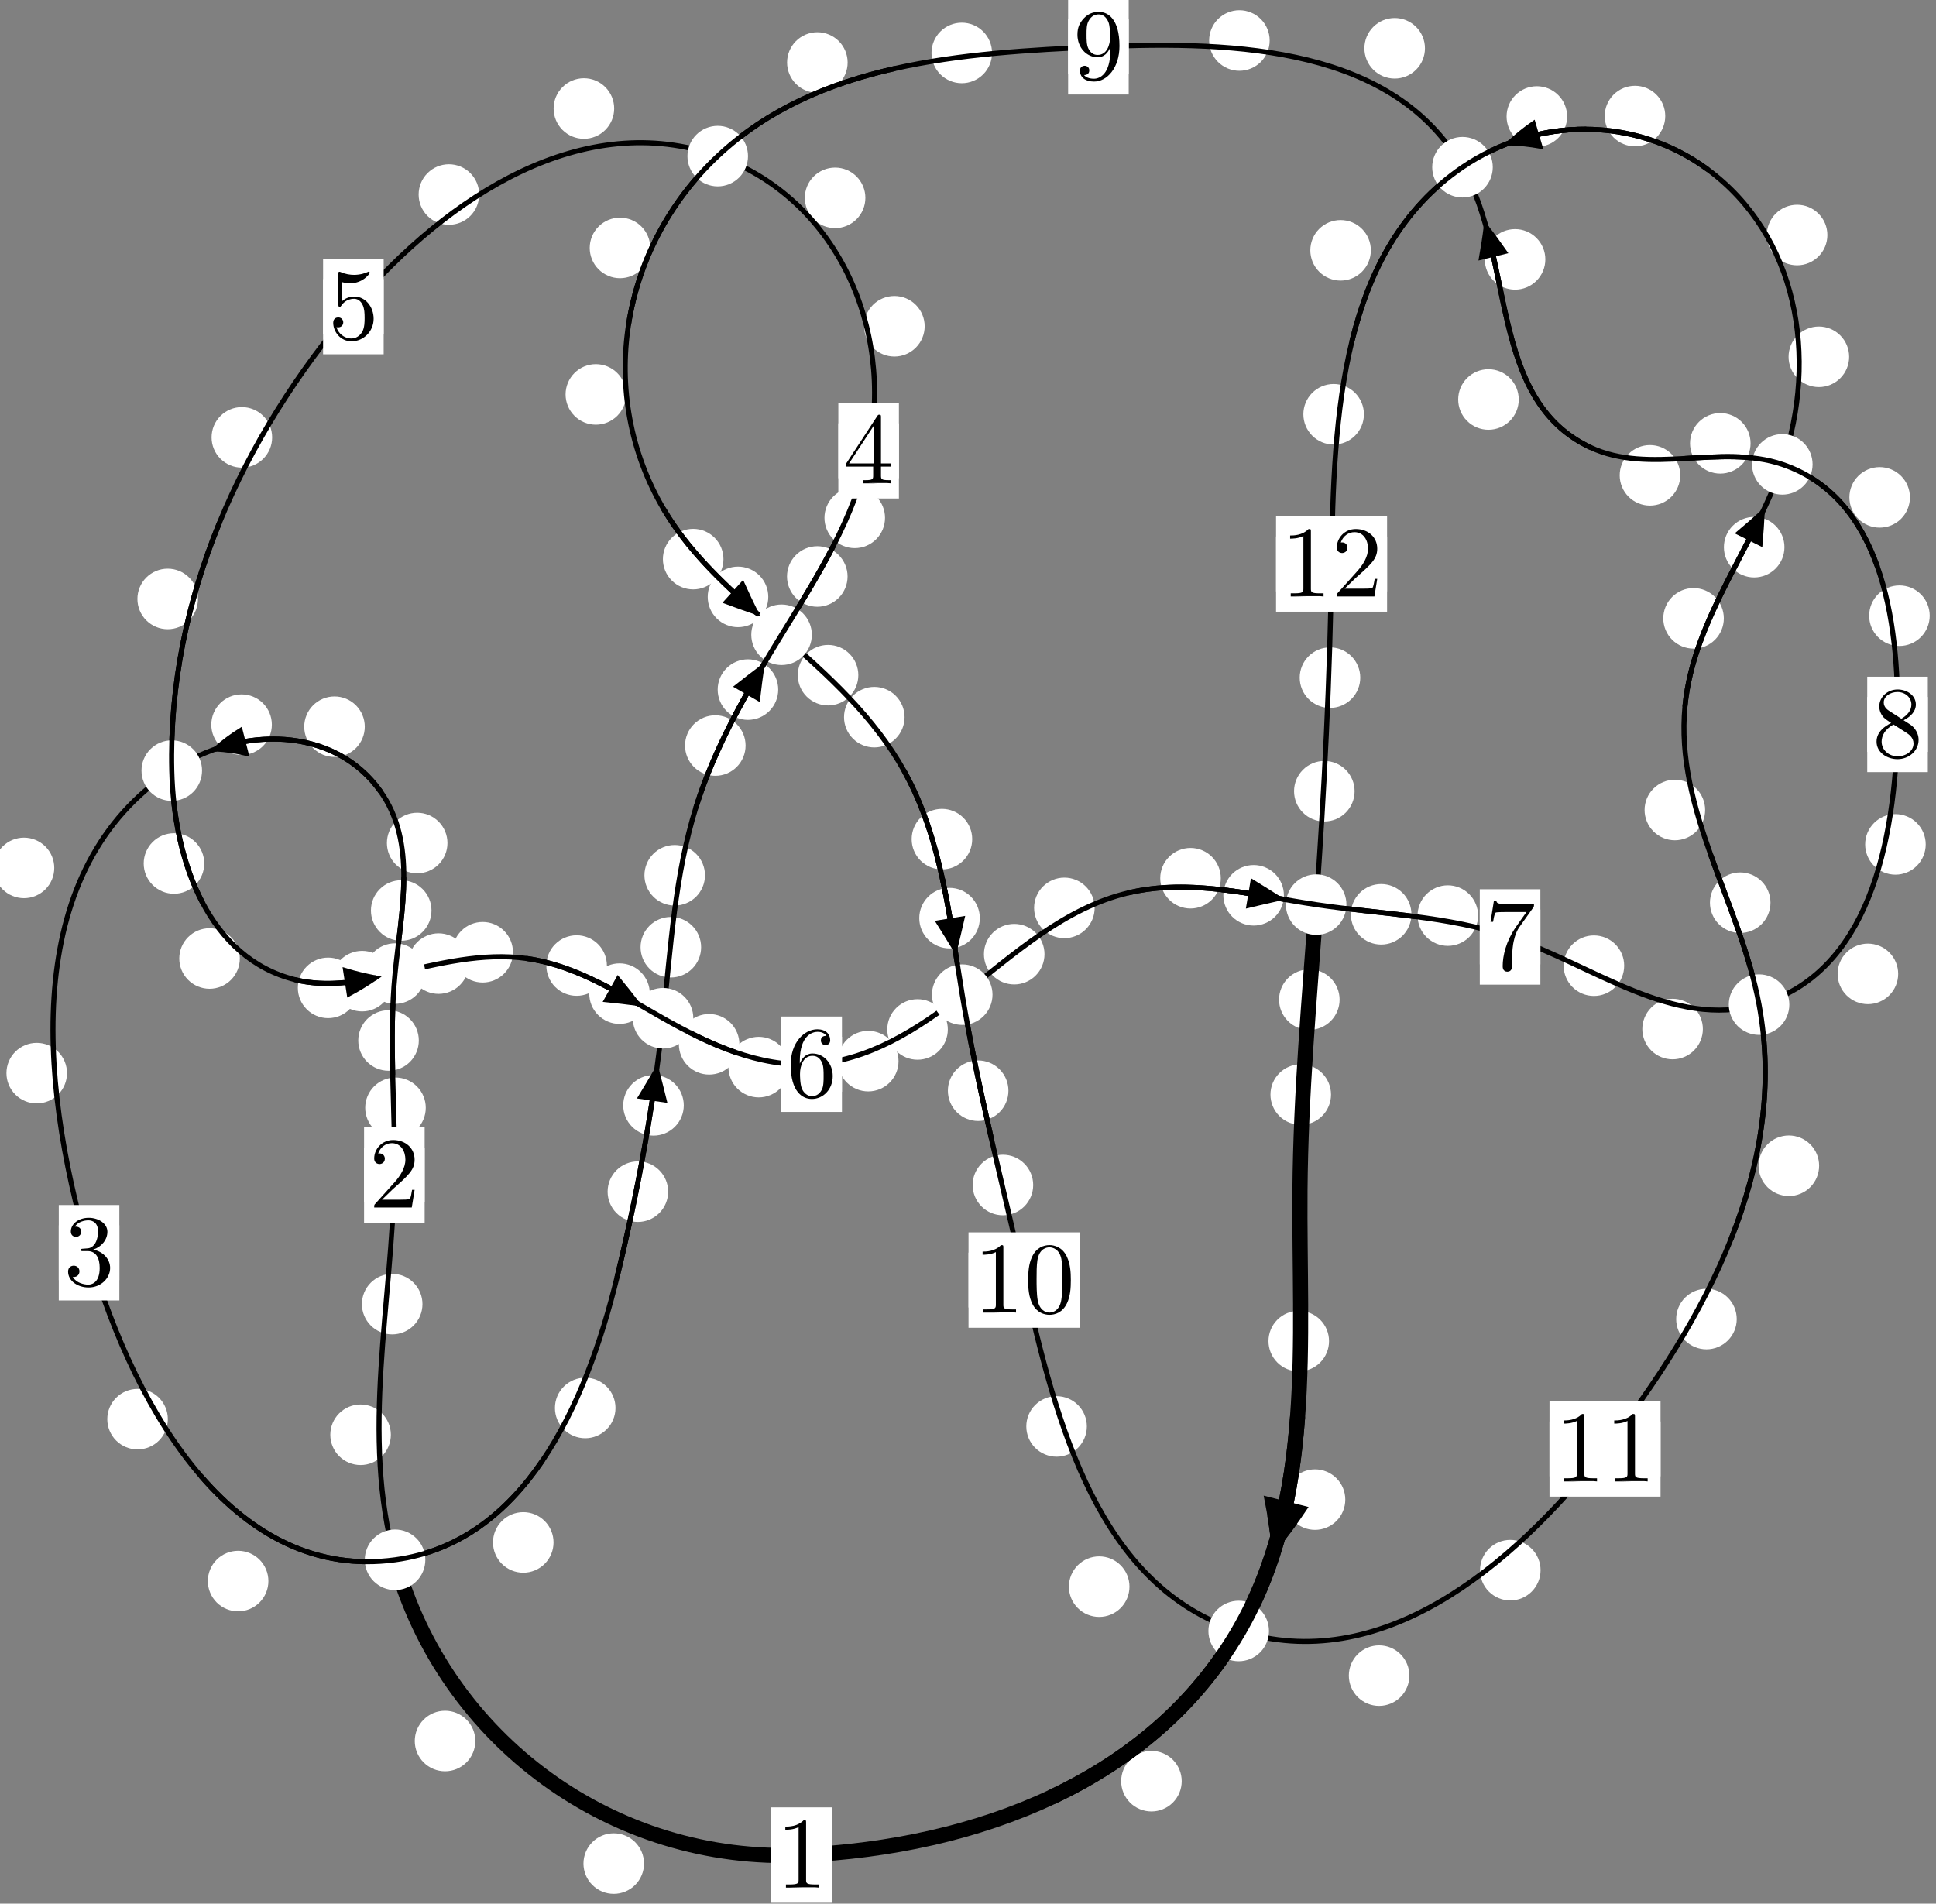<?xml version="1.0"?>
<!-- Created by MetaPost 1.999 on 2021.07.06:0007 -->
<svg version="1.1" xmlns="http://www.w3.org/2000/svg" xmlns:xlink="http://www.w3.org/1999/xlink" width="191.117" height="187.948" viewBox="0 0 191.117 187.948">
<rect x="0" y="0" width="191.117" height="187.948" fill="#808080" stroke="none"/>
<!-- Original BoundingBox: -39.620880 -33.861771 151.496002 154.085968 -->
  <defs>
    <g transform="scale(0.01,0.01)" id="GLYPHcmr10_48">
      <path style="fill-rule: evenodd;" d="M460 -320C460 -400,455 -480,420 -554C374 -650,292 -666,250 -666C190 -666,117 -640,76 -547C44 -478,39 -400,39 -320C39 -245,43 -155,84 -79C127 2,200 22,249 22C303 22,379 1,423 -94C455 -163,460 -241,460 -320M249 -0C210 -0,151 -25,133 -121C122 -181,122 -273,122 -332C122 -396,122 -462,130 -516C149 -635,224 -644,249 -644C282 -644,348 -626,367 -527C377 -471,377 -395,377 -332C377 -257,377 -189,366 -125C351 -30,294 -0,249 -0"></path>
    </g>
    <g transform="scale(0.01,0.01)" id="GLYPHcmr10_49">
      <path style="fill-rule: evenodd;" d="M294 -640C294 -664,294 -666,271 -666C209 -602,121 -602,89 -602L89 -571C109 -571,168 -571,220 -597L220 -79C220 -43,217 -31,127 -31L95 -31L95 -0L257 -0L130 -3L217 -3L257 -3L297 -3L384 -3L419 -0L419 -31L387 -31C297 -31,294 -42,294 -79"></path>
    </g>
    <g transform="scale(0.01,0.01)" id="GLYPHcmr10_50">
      <path style="fill-rule: evenodd;" d="M127 -77L233 -180C389 -318,449 -372,449 -472C449 -586,359 -666,237 -666C124 -666,50 -574,50 -485C50 -429,100 -429,103 -429C120 -429,155 -441,155 -482C155 -508,137 -534,102 -534C94 -534,92 -534,89 -533C112 -598,166 -635,224 -635C315 -635,358 -554,358 -472C358 -392,308 -313,253 -251L61 -37C50 -26,50 -24,50 -0L421 -0L449 -174L424 -174C419 -144,412 -100,402 -85C395 -77,329 -77,307 -77"></path>
    </g>
    <g transform="scale(0.01,0.01)" id="GLYPHcmr10_51">
      <path style="fill-rule: evenodd;" d="M290 -352C372 -379,430 -449,430 -528C430 -610,342 -666,246 -666C145 -666,69 -606,69 -530C69 -497,91 -478,120 -478C151 -478,171 -500,171 -529C171 -579,124 -579,109 -579C140 -628,206 -641,242 -641C283 -641,338 -619,338 -529C338 -517,336 -459,310 -415C280 -367,246 -364,221 -363C213 -362,189 -360,182 -360C174 -359,167 -358,167 -348C167 -337,174 -337,191 -337L235 -337C317 -337,354 -269,354 -171C354 -35,285 -6,241 -6C198 -6,123 -23,88 -82C123 -77,154 -99,154 -137C154 -173,127 -193,98 -193C74 -193,42 -179,42 -135C42 -44,135 22,244 22C366 22,457 -69,457 -171C457 -253,394 -331,290 -352"></path>
    </g>
    <g transform="scale(0.01,0.01)" id="GLYPHcmr10_52">
      <path style="fill-rule: evenodd;" d="M294 -165L294 -78C294 -42,292 -31,218 -31L197 -31L197 -0L332 -0L238 -3L290 -3L332 -3L374 -3L427 -3L468 -0L468 -31L447 -31C373 -31,371 -42,371 -78L371 -165L471 -165L471 -196L371 -196L371 -651C371 -671,371 -677,355 -677C346 -677,343 -677,335 -665L28 -196L28 -165M300 -196L56 -196L300 -569"></path>
    </g>
    <g transform="scale(0.01,0.01)" id="GLYPHcmr10_53">
      <path style="fill-rule: evenodd;" d="M449 -201C449 -320,367 -420,259 -420C211 -420,168 -404,132 -369L132 -564C152 -558,185 -551,217 -551C340 -551,410 -642,410 -655C410 -661,407 -666,400 -666C399 -666,397 -666,392 -663C372 -654,323 -634,256 -634C216 -634,170 -641,123 -662C115 -665,113 -665,111 -665C101 -665,101 -657,101 -641L101 -345C101 -327,101 -319,115 -319C122 -319,124 -322,128 -328C139 -344,176 -398,257 -398C309 -398,334 -352,342 -334C358 -297,360 -258,360 -208C360 -173,360 -113,336 -71C312 -32,275 -6,229 -6C156 -6,99 -59,82 -118C85 -117,88 -116,99 -116C132 -116,149 -141,149 -165C149 -189,132 -214,99 -214C85 -214,50 -207,50 -161C50 -75,119 22,231 22C347 22,449 -74,449 -201"></path>
    </g>
    <g transform="scale(0.01,0.01)" id="GLYPHcmr10_54">
      <path style="fill-rule: evenodd;" d="M132 -328L132 -352C132 -605,256 -641,307 -641C331 -641,373 -635,395 -601C380 -601,340 -601,340 -556C340 -525,364 -510,386 -510C402 -510,432 -519,432 -558C432 -618,388 -666,305 -666C177 -666,42 -537,42 -316C42 -49,158 22,251 22C362 22,457 -72,457 -204C457 -331,368 -427,257 -427C189 -427,152 -376,132 -328M251 -6C188 -6,158 -66,152 -81C134 -128,134 -208,134 -226C134 -304,166 -404,256 -404C272 -404,318 -404,349 -342C367 -305,367 -254,367 -205C367 -157,367 -107,350 -71C320 -11,274 -6,251 -6"></path>
    </g>
    <g transform="scale(0.01,0.01)" id="GLYPHcmr10_55">
      <path style="fill-rule: evenodd;" d="M476 -609C485 -621,485 -623,485 -644L242 -644C120 -644,118 -657,114 -676L89 -676L56 -470L81 -470C84 -486,93 -549,106 -561C113 -567,191 -567,204 -567L411 -567C400 -551,321 -442,299 -409C209 -274,176 -135,176 -33C176 -23,176 22,222 22C268 22,268 -23,268 -33L268 -84C268 -139,271 -194,279 -248C283 -271,297 -357,341 -419"></path>
    </g>
    <g transform="scale(0.01,0.01)" id="GLYPHcmr10_56">
      <path style="fill-rule: evenodd;" d="M163 -457C117 -487,113 -521,113 -538C113 -599,178 -641,249 -641C322 -641,386 -589,386 -517C386 -460,347 -412,287 -377M309 -362C381 -399,430 -451,430 -517C430 -609,341 -666,250 -666C150 -666,69 -592,69 -499C69 -481,71 -436,113 -389C124 -377,161 -352,186 -335C128 -306,42 -250,42 -151C42 -45,144 22,249 22C362 22,457 -61,457 -168C457 -204,446 -249,408 -291C389 -312,373 -322,309 -362M209 -320L332 -242C360 -223,407 -193,407 -132C407 -58,332 -6,250 -6C164 -6,92 -68,92 -151C92 -209,124 -273,209 -320"></path>
    </g>
    <g transform="scale(0.01,0.01)" id="GLYPHcmr10_57">
      <path style="fill-rule: evenodd;" d="M367 -318L367 -286C367 -52,263 -6,205 -6C188 -6,134 -8,107 -42C151 -42,159 -71,159 -88C159 -119,135 -134,113 -134C97 -134,67 -125,67 -86C67 -19,121 22,206 22C335 22,457 -114,457 -329C457 -598,342 -666,253 -666C198 -666,149 -648,106 -603C65 -558,42 -516,42 -441C42 -316,130 -218,242 -218C303 -218,344 -260,367 -318M243 -241C227 -241,181 -241,150 -304C132 -341,132 -391,132 -440C132 -494,132 -541,153 -578C180 -628,218 -641,253 -641C299 -641,332 -607,349 -562C361 -530,365 -467,365 -421C365 -338,331 -241,243 -241"></path>
    </g>
  </defs>
  <path d="M63.576 183.989C63.576 183.196,63.261 182.436,62.7 181.875C62.14 181.315,61.38 181,60.587 181C59.794 181,59.034 181.315,58.474 181.875C57.913 182.436,57.598 183.196,57.598 183.989C57.598 184.781,57.913 185.541,58.474 186.102C59.034 186.662,59.794 186.977,60.587 186.977C61.38 186.977,62.14 186.662,62.7 186.102C63.261 185.541,63.576 184.781,63.576 183.989Z" style="fill: rgb(100%,100%,100%);stroke: none;"></path>
  <path d="M82.115 183.152C82.115 182.359,81.8 181.599,81.24 181.038C80.679 180.478,79.919 180.163,79.126 180.163C78.334 180.163,77.573 180.478,77.013 181.038C76.452 181.599,76.137 182.359,76.137 183.152C76.137 183.944,76.452 184.704,77.013 185.265C77.573 185.825,78.334 186.14,79.126 186.14C79.919 186.14,80.679 185.825,81.24 185.265C81.8 184.704,82.115 183.944,82.115 183.152Z" style="fill: rgb(100%,100%,100%);stroke: none;"></path>
  <path d="M38.584 141.655C38.584 140.862,38.269 140.102,37.709 139.542C37.148 138.981,36.388 138.666,35.595 138.666C34.803 138.666,34.043 138.981,33.482 139.542C32.922 140.102,32.607 140.862,32.607 141.655C32.607 142.448,32.922 143.208,33.482 143.768C34.043 144.329,34.803 144.644,35.595 144.644C36.388 144.644,37.148 144.329,37.709 143.768C38.269 143.208,38.584 142.448,38.584 141.655Z" style="fill: rgb(100%,100%,100%);stroke: none;"></path>
  <path d="M46.923 171.89C46.923 171.098,46.608 170.337,46.047 169.777C45.487 169.216,44.727 168.902,43.934 168.902C43.141 168.902,42.381 169.216,41.821 169.777C41.26 170.337,40.945 171.098,40.945 171.89C40.945 172.683,41.26 173.443,41.821 174.004C42.381 174.564,43.141 174.879,43.934 174.879C44.727 174.879,45.487 174.564,46.047 174.004C46.608 173.443,46.923 172.683,46.923 171.89Z" style="fill: rgb(100%,100%,100%);stroke: none;"></path>
  <path d="M42.031 109.372C42.031 108.58,41.716 107.819,41.155 107.259C40.595 106.699,39.835 106.384,39.042 106.384C38.249 106.384,37.489 106.699,36.929 107.259C36.368 107.819,36.053 108.58,36.053 109.372C36.053 110.165,36.368 110.925,36.929 111.486C37.489 112.046,38.249 112.361,39.042 112.361C39.835 112.361,40.595 112.046,41.155 111.486C41.716 110.925,42.031 110.165,42.031 109.372Z" style="fill: rgb(100%,100%,100%);stroke: none;"></path>
  <path d="M41.705 128.755C41.705 127.963,41.39 127.203,40.829 126.642C40.269 126.082,39.509 125.767,38.716 125.767C37.923 125.767,37.163 126.082,36.603 126.642C36.042 127.203,35.727 127.963,35.727 128.755C35.727 129.548,36.042 130.308,36.603 130.869C37.163 131.429,37.923 131.744,38.716 131.744C39.509 131.744,40.269 131.429,40.829 130.869C41.39 130.308,41.705 129.548,41.705 128.755Z" style="fill: rgb(100%,100%,100%);stroke: none;"></path>
  <path d="M42.596 89.893C42.596 89.1,42.281 88.34,41.72 87.78C41.16 87.219,40.4 86.904,39.607 86.904C38.814 86.904,38.054 87.219,37.494 87.78C36.933 88.34,36.618 89.1,36.618 89.893C36.618 90.686,36.933 91.446,37.494 92.006C38.054 92.567,38.814 92.882,39.607 92.882C40.4 92.882,41.16 92.567,41.72 92.006C42.281 91.446,42.596 90.686,42.596 89.893Z" style="fill: rgb(100%,100%,100%);stroke: none;"></path>
  <path d="M41.345 102.727C41.345 101.935,41.03 101.175,40.47 100.614C39.909 100.054,39.149 99.739,38.356 99.739C37.564 99.739,36.803 100.054,36.243 100.614C35.682 101.175,35.367 101.935,35.367 102.727C35.367 103.52,35.682 104.28,36.243 104.841C36.803 105.401,37.564 105.716,38.356 105.716C39.149 105.716,39.909 105.401,40.47 104.841C41.03 104.28,41.345 103.52,41.345 102.727Z" style="fill: rgb(100%,100%,100%);stroke: none;"></path>
  <path d="M36.01 71.748C36.01 70.956,35.695 70.196,35.135 69.635C34.574 69.075,33.814 68.76,33.021 68.76C32.229 68.76,31.469 69.075,30.908 69.635C30.348 70.196,30.033 70.956,30.033 71.748C30.033 72.541,30.348 73.301,30.908 73.862C31.469 74.422,32.229 74.737,33.021 74.737C33.814 74.737,34.574 74.422,35.135 73.862C35.695 73.301,36.01 72.541,36.01 71.748Z" style="fill: rgb(100%,100%,100%);stroke: none;"></path>
  <path d="M44.172 83.232C44.172 82.44,43.857 81.679,43.297 81.119C42.736 80.558,41.976 80.243,41.184 80.243C40.391 80.243,39.631 80.558,39.07 81.119C38.51 81.679,38.195 82.44,38.195 83.232C38.195 84.025,38.51 84.785,39.07 85.346C39.631 85.906,40.391 86.221,41.184 86.221C41.976 86.221,42.736 85.906,43.297 85.346C43.857 84.785,44.172 84.025,44.172 83.232Z" style="fill: rgb(100%,100%,100%);stroke: none;"></path>
  <path d="M5.357 85.69C5.357 84.897,5.042 84.137,4.481 83.576C3.921 83.016,3.161 82.701,2.368 82.701C1.575 82.701,0.815 83.016,0.255 83.576C-0.306 84.137,-0.621 84.897,-0.621 85.69C-0.621 86.482,-0.306 87.242,0.255 87.803C0.815 88.363,1.575 88.678,2.368 88.678C3.161 88.678,3.921 88.363,4.481 87.803C5.042 87.242,5.357 86.482,5.357 85.69Z" style="fill: rgb(100%,100%,100%);stroke: none;"></path>
  <path d="M26.837 71.546C26.837 70.753,26.522 69.993,25.962 69.432C25.401 68.872,24.641 68.557,23.849 68.557C23.056 68.557,22.296 68.872,21.735 69.432C21.175 69.993,20.86 70.753,20.86 71.546C20.86 72.338,21.175 73.098,21.735 73.659C22.296 74.219,23.056 74.534,23.849 74.534C24.641 74.534,25.401 74.219,25.962 73.659C26.522 73.098,26.837 72.338,26.837 71.546Z" style="fill: rgb(100%,100%,100%);stroke: none;"></path>
  <path d="M16.569 140.114C16.569 139.322,16.254 138.561,15.694 138.001C15.133 137.441,14.373 137.126,13.581 137.126C12.788 137.126,12.028 137.441,11.467 138.001C10.907 138.561,10.592 139.322,10.592 140.114C10.592 140.907,10.907 141.667,11.467 142.228C12.028 142.788,12.788 143.103,13.581 143.103C14.373 143.103,15.133 142.788,15.694 142.228C16.254 141.667,16.569 140.907,16.569 140.114Z" style="fill: rgb(100%,100%,100%);stroke: none;"></path>
  <path d="M6.614 105.951C6.614 105.158,6.299 104.398,5.739 103.837C5.178 103.277,4.418 102.962,3.625 102.962C2.833 102.962,2.072 103.277,1.512 103.837C0.951 104.398,0.637 105.158,0.637 105.951C0.637 106.743,0.951 107.504,1.512 108.064C2.072 108.624,2.833 108.939,3.625 108.939C4.418 108.939,5.178 108.624,5.739 108.064C6.299 107.504,6.614 106.743,6.614 105.951Z" style="fill: rgb(100%,100%,100%);stroke: none;"></path>
  <path d="M54.644 152.285C54.644 151.492,54.329 150.732,53.769 150.172C53.208 149.611,52.448 149.296,51.656 149.296C50.863 149.296,50.103 149.611,49.542 150.172C48.982 150.732,48.667 151.492,48.667 152.285C48.667 153.078,48.982 153.838,49.542 154.398C50.103 154.959,50.863 155.274,51.656 155.274C52.448 155.274,53.208 154.959,53.769 154.398C54.329 153.838,54.644 153.078,54.644 152.285Z" style="fill: rgb(100%,100%,100%);stroke: none;"></path>
  <path d="M26.495 156.1C26.495 155.307,26.18 154.547,25.62 153.986C25.059 153.426,24.299 153.111,23.507 153.111C22.714 153.111,21.954 153.426,21.393 153.986C20.833 154.547,20.518 155.307,20.518 156.1C20.518 156.892,20.833 157.652,21.393 158.213C21.954 158.773,22.714 159.088,23.507 159.088C24.299 159.088,25.059 158.773,25.62 158.213C26.18 157.652,26.495 156.892,26.495 156.1Z" style="fill: rgb(100%,100%,100%);stroke: none;"></path>
  <path d="M65.959 117.653C65.959 116.86,65.644 116.1,65.084 115.54C64.523 114.979,63.763 114.664,62.971 114.664C62.178 114.664,61.418 114.979,60.857 115.54C60.297 116.1,59.982 116.86,59.982 117.653C59.982 118.446,60.297 119.206,60.857 119.766C61.418 120.327,62.178 120.642,62.971 120.642C63.763 120.642,64.523 120.327,65.084 119.766C65.644 119.206,65.959 118.446,65.959 117.653Z" style="fill: rgb(100%,100%,100%);stroke: none;"></path>
  <path d="M60.76 139.009C60.76 138.216,60.445 137.456,59.884 136.895C59.324 136.335,58.564 136.02,57.771 136.02C56.978 136.02,56.218 136.335,55.658 136.895C55.097 137.456,54.782 138.216,54.782 139.009C54.782 139.801,55.097 140.562,55.658 141.122C56.218 141.683,56.978 141.998,57.771 141.998C58.564 141.998,59.324 141.683,59.884 141.122C60.445 140.562,60.76 139.801,60.76 139.009Z" style="fill: rgb(100%,100%,100%);stroke: none;"></path>
  <path d="M69.213 93.519C69.213 92.727,68.898 91.966,68.337 91.406C67.777 90.846,67.017 90.531,66.224 90.531C65.431 90.531,64.671 90.846,64.111 91.406C63.55 91.966,63.235 92.727,63.235 93.519C63.235 94.312,63.55 95.072,64.111 95.633C64.671 96.193,65.431 96.508,66.224 96.508C67.017 96.508,67.777 96.193,68.337 95.633C68.898 95.072,69.213 94.312,69.213 93.519Z" style="fill: rgb(100%,100%,100%);stroke: none;"></path>
  <path d="M67.5 109.131C67.5 108.338,67.185 107.578,66.625 107.017C66.064 106.457,65.304 106.142,64.511 106.142C63.719 106.142,62.959 106.457,62.398 107.017C61.838 107.578,61.523 108.338,61.523 109.131C61.523 109.923,61.838 110.684,62.398 111.244C62.959 111.805,63.719 112.12,64.511 112.12C65.304 112.12,66.064 111.805,66.625 111.244C67.185 110.684,67.5 109.923,67.5 109.131Z" style="fill: rgb(100%,100%,100%);stroke: none;"></path>
  <path d="M73.602 73.609C73.602 72.816,73.287 72.056,72.727 71.495C72.166 70.935,71.406 70.62,70.613 70.62C69.821 70.62,69.061 70.935,68.5 71.495C67.94 72.056,67.625 72.816,67.625 73.609C67.625 74.401,67.94 75.161,68.5 75.722C69.061 76.282,69.821 76.597,70.613 76.597C71.406 76.597,72.166 76.282,72.727 75.722C73.287 75.161,73.602 74.401,73.602 73.609Z" style="fill: rgb(100%,100%,100%);stroke: none;"></path>
  <path d="M69.594 86.414C69.594 85.622,69.279 84.861,68.719 84.301C68.158 83.74,67.398 83.426,66.605 83.426C65.813 83.426,65.053 83.74,64.492 84.301C63.932 84.861,63.617 85.622,63.617 86.414C63.617 87.207,63.932 87.967,64.492 88.528C65.053 89.088,65.813 89.403,66.605 89.403C67.398 89.403,68.158 89.088,68.719 88.528C69.279 87.967,69.594 87.207,69.594 86.414Z" style="fill: rgb(100%,100%,100%);stroke: none;"></path>
  <path d="M83.67 56.915C83.67 56.123,83.355 55.363,82.794 54.802C82.234 54.242,81.473 53.927,80.681 53.927C79.888 53.927,79.128 54.242,78.567 54.802C78.007 55.363,77.692 56.123,77.692 56.915C77.692 57.708,78.007 58.468,78.567 59.029C79.128 59.589,79.888 59.904,80.681 59.904C81.473 59.904,82.234 59.589,82.794 59.029C83.355 58.468,83.67 57.708,83.67 56.915Z" style="fill: rgb(100%,100%,100%);stroke: none;"></path>
  <path d="M76.824 68.085C76.824 67.292,76.509 66.532,75.949 65.972C75.388 65.411,74.628 65.096,73.835 65.096C73.043 65.096,72.283 65.411,71.722 65.972C71.162 66.532,70.847 67.292,70.847 68.085C70.847 68.878,71.162 69.638,71.722 70.198C72.283 70.759,73.043 71.074,73.835 71.074C74.628 71.074,75.388 70.759,75.949 70.198C76.509 69.638,76.824 68.878,76.824 68.085Z" style="fill: rgb(100%,100%,100%);stroke: none;"></path>
  <path d="M91.281 32.212C91.281 31.419,90.966 30.659,90.405 30.099C89.845 29.538,89.085 29.223,88.292 29.223C87.499 29.223,86.739 29.538,86.179 30.099C85.618 30.659,85.303 31.419,85.303 32.212C85.303 33.005,85.618 33.765,86.179 34.325C86.739 34.886,87.499 35.201,88.292 35.201C89.085 35.201,89.845 34.886,90.405 34.325C90.966 33.765,91.281 33.005,91.281 32.212Z" style="fill: rgb(100%,100%,100%);stroke: none;"></path>
  <path d="M87.367 51.128C87.367 50.335,87.053 49.575,86.492 49.015C85.932 48.454,85.171 48.139,84.379 48.139C83.586 48.139,82.826 48.454,82.265 49.015C81.705 49.575,81.39 50.335,81.39 51.128C81.39 51.921,81.705 52.681,82.265 53.241C82.826 53.802,83.586 54.117,84.379 54.117C85.171 54.117,85.932 53.802,86.492 53.241C87.053 52.681,87.367 51.921,87.367 51.128Z" style="fill: rgb(100%,100%,100%);stroke: none;"></path>
  <path d="M60.63 10.715C60.63 9.923,60.315 9.162,59.754 8.602C59.194 8.041,58.434 7.726,57.641 7.726C56.848 7.726,56.088 8.041,55.528 8.602C54.967 9.162,54.652 9.923,54.652 10.715C54.652 11.508,54.967 12.268,55.528 12.829C56.088 13.389,56.848 13.704,57.641 13.704C58.434 13.704,59.194 13.389,59.754 12.829C60.315 12.268,60.63 11.508,60.63 10.715Z" style="fill: rgb(100%,100%,100%);stroke: none;"></path>
  <path d="M85.428 19.534C85.428 18.742,85.113 17.982,84.552 17.421C83.992 16.861,83.232 16.546,82.439 16.546C81.646 16.546,80.886 16.861,80.326 17.421C79.765 17.982,79.45 18.742,79.45 19.534C79.45 20.327,79.765 21.087,80.326 21.648C80.886 22.208,81.646 22.523,82.439 22.523C83.232 22.523,83.992 22.208,84.552 21.648C85.113 21.087,85.428 20.327,85.428 19.534Z" style="fill: rgb(100%,100%,100%);stroke: none;"></path>
  <path d="M26.865 43.181C26.865 42.388,26.55 41.628,25.989 41.068C25.429 40.507,24.669 40.192,23.876 40.192C23.083 40.192,22.323 40.507,21.763 41.068C21.202 41.628,20.887 42.388,20.887 43.181C20.887 43.974,21.202 44.734,21.763 45.294C22.323 45.855,23.083 46.17,23.876 46.17C24.669 46.17,25.429 45.855,25.989 45.294C26.55 44.734,26.865 43.974,26.865 43.181Z" style="fill: rgb(100%,100%,100%);stroke: none;"></path>
  <path d="M47.304 19.206C47.304 18.413,46.989 17.653,46.429 17.093C45.868 16.532,45.108 16.217,44.315 16.217C43.523 16.217,42.762 16.532,42.202 17.093C41.642 17.653,41.327 18.413,41.327 19.206C41.327 19.999,41.642 20.759,42.202 21.319C42.762 21.88,43.523 22.195,44.315 22.195C45.108 22.195,45.868 21.88,46.429 21.319C46.989 20.759,47.304 19.999,47.304 19.206Z" style="fill: rgb(100%,100%,100%);stroke: none;"></path>
  <path d="M20.164 85.252C20.164 84.459,19.849 83.699,19.288 83.138C18.728 82.578,17.967 82.263,17.175 82.263C16.382 82.263,15.622 82.578,15.061 83.138C14.501 83.699,14.186 84.459,14.186 85.252C14.186 86.044,14.501 86.805,15.061 87.365C15.622 87.926,16.382 88.241,17.175 88.241C17.967 88.241,18.728 87.926,19.288 87.365C19.849 86.805,20.164 86.044,20.164 85.252Z" style="fill: rgb(100%,100%,100%);stroke: none;"></path>
  <path d="M19.544 59.133C19.544 58.341,19.229 57.58,18.668 57.02C18.108 56.46,17.348 56.145,16.555 56.145C15.762 56.145,15.002 56.46,14.442 57.02C13.881 57.58,13.566 58.341,13.566 59.133C13.566 59.926,13.881 60.686,14.442 61.247C15.002 61.807,15.762 62.122,16.555 62.122C17.348 62.122,18.108 61.807,18.668 61.247C19.229 60.686,19.544 59.926,19.544 59.133Z" style="fill: rgb(100%,100%,100%);stroke: none;"></path>
  <path d="M35.379 97.533C35.379 96.74,35.064 95.98,34.504 95.42C33.944 94.859,33.183 94.544,32.391 94.544C31.598 94.544,30.838 94.859,30.277 95.42C29.717 95.98,29.402 96.74,29.402 97.533C29.402 98.326,29.717 99.086,30.277 99.646C30.838 100.207,31.598 100.522,32.391 100.522C33.183 100.522,33.944 100.207,34.504 99.646C35.064 99.086,35.379 98.326,35.379 97.533Z" style="fill: rgb(100%,100%,100%);stroke: none;"></path>
  <path d="M23.675 94.634C23.675 93.841,23.36 93.081,22.799 92.52C22.239 91.96,21.479 91.645,20.686 91.645C19.893 91.645,19.133 91.96,18.573 92.52C18.012 93.081,17.697 93.841,17.697 94.634C17.697 95.426,18.012 96.186,18.573 96.747C19.133 97.307,19.893 97.622,20.686 97.622C21.479 97.622,22.239 97.307,22.799 96.747C23.36 96.186,23.675 95.426,23.675 94.634Z" style="fill: rgb(100%,100%,100%);stroke: none;"></path>
  <path d="M46.284 95.137C46.284 94.344,45.969 93.584,45.408 93.024C44.848 92.463,44.088 92.148,43.295 92.148C42.502 92.148,41.742 92.463,41.182 93.024C40.621 93.584,40.306 94.344,40.306 95.137C40.306 95.93,40.621 96.69,41.182 97.25C41.742 97.811,42.502 98.126,43.295 98.126C44.088 98.126,44.848 97.811,45.408 97.25C45.969 96.69,46.284 95.93,46.284 95.137Z" style="fill: rgb(100%,100%,100%);stroke: none;"></path>
  <path d="M38.736 96.868C38.736 96.075,38.421 95.315,37.86 94.754C37.3 94.194,36.539 93.879,35.747 93.879C34.954 93.879,34.194 94.194,33.633 94.754C33.073 95.315,32.758 96.075,32.758 96.868C32.758 97.66,33.073 98.421,33.633 98.981C34.194 99.542,34.954 99.857,35.747 99.857C36.539 99.857,37.3 99.542,37.86 98.981C38.421 98.421,38.736 97.66,38.736 96.868Z" style="fill: rgb(100%,100%,100%);stroke: none;"></path>
  <path d="M59.911 95.329C59.911 94.537,59.596 93.777,59.036 93.216C58.475 92.656,57.715 92.341,56.922 92.341C56.13 92.341,55.369 92.656,54.809 93.216C54.248 93.777,53.934 94.537,53.934 95.329C53.934 96.122,54.248 96.882,54.809 97.443C55.369 98.003,56.13 98.318,56.922 98.318C57.715 98.318,58.475 98.003,59.036 97.443C59.596 96.882,59.911 96.122,59.911 95.329Z" style="fill: rgb(100%,100%,100%);stroke: none;"></path>
  <path d="M50.639 94.015C50.639 93.222,50.324 92.462,49.763 91.902C49.203 91.341,48.443 91.026,47.65 91.026C46.857 91.026,46.097 91.341,45.537 91.902C44.976 92.462,44.661 93.222,44.661 94.015C44.661 94.808,44.976 95.568,45.537 96.128C46.097 96.689,46.857 97.004,47.65 97.004C48.443 97.004,49.203 96.689,49.763 96.128C50.324 95.568,50.639 94.808,50.639 94.015Z" style="fill: rgb(100%,100%,100%);stroke: none;"></path>
  <path d="M72.994 103.104C72.994 102.311,72.679 101.551,72.118 100.99C71.558 100.43,70.798 100.115,70.005 100.115C69.212 100.115,68.452 100.43,67.892 100.99C67.331 101.551,67.016 102.311,67.016 103.104C67.016 103.896,67.331 104.657,67.892 105.217C68.452 105.778,69.212 106.093,70.005 106.093C70.798 106.093,71.558 105.778,72.118 105.217C72.679 104.657,72.994 103.896,72.994 103.104Z" style="fill: rgb(100%,100%,100%);stroke: none;"></path>
  <path d="M64.148 98.102C64.148 97.309,63.833 96.549,63.272 95.989C62.712 95.428,61.952 95.113,61.159 95.113C60.366 95.113,59.606 95.428,59.046 95.989C58.485 96.549,58.17 97.309,58.17 98.102C58.17 98.895,58.485 99.655,59.046 100.215C59.606 100.776,60.366 101.091,61.159 101.091C61.952 101.091,62.712 100.776,63.272 100.215C63.833 99.655,64.148 98.895,64.148 98.102Z" style="fill: rgb(100%,100%,100%);stroke: none;"></path>
  <path d="M88.701 104.767C88.701 103.974,88.386 103.214,87.826 102.653C87.265 102.093,86.505 101.778,85.713 101.778C84.92 101.778,84.16 102.093,83.599 102.653C83.039 103.214,82.724 103.974,82.724 104.767C82.724 105.559,83.039 106.319,83.599 106.88C84.16 107.44,84.92 107.755,85.713 107.755C86.505 107.755,87.265 107.44,87.826 106.88C88.386 106.319,88.701 105.559,88.701 104.767Z" style="fill: rgb(100%,100%,100%);stroke: none;"></path>
  <path d="M77.888 105.357C77.888 104.564,77.573 103.804,77.013 103.244C76.452 102.683,75.692 102.368,74.899 102.368C74.107 102.368,73.347 102.683,72.786 103.244C72.226 103.804,71.911 104.564,71.911 105.357C71.911 106.15,72.226 106.91,72.786 107.471C73.347 108.031,74.107 108.346,74.899 108.346C75.692 108.346,76.452 108.031,77.013 107.471C77.573 106.91,77.888 106.15,77.888 105.357Z" style="fill: rgb(100%,100%,100%);stroke: none;"></path>
  <path d="M103.11 94.206C103.11 93.413,102.795 92.653,102.234 92.092C101.674 91.532,100.914 91.217,100.121 91.217C99.328 91.217,98.568 91.532,98.008 92.092C97.447 92.653,97.132 93.413,97.132 94.206C97.132 94.999,97.447 95.759,98.008 96.319C98.568 96.88,99.328 97.195,100.121 97.195C100.914 97.195,101.674 96.88,102.234 96.319C102.795 95.759,103.11 94.999,103.11 94.206Z" style="fill: rgb(100%,100%,100%);stroke: none;"></path>
  <path d="M93.567 101.638C93.567 100.846,93.252 100.086,92.691 99.525C92.131 98.965,91.371 98.65,90.578 98.65C89.785 98.65,89.025 98.965,88.465 99.525C87.904 100.086,87.589 100.846,87.589 101.638C87.589 102.431,87.904 103.191,88.465 103.752C89.025 104.312,89.785 104.627,90.578 104.627C91.371 104.627,92.131 104.312,92.691 103.752C93.252 103.191,93.567 102.431,93.567 101.638Z" style="fill: rgb(100%,100%,100%);stroke: none;"></path>
  <path d="M120.513 86.706C120.513 85.913,120.198 85.153,119.637 84.592C119.077 84.032,118.317 83.717,117.524 83.717C116.731 83.717,115.971 84.032,115.411 84.592C114.85 85.153,114.535 85.913,114.535 86.706C114.535 87.498,114.85 88.259,115.411 88.819C115.971 89.38,116.731 89.695,117.524 89.695C118.317 89.695,119.077 89.38,119.637 88.819C120.198 88.259,120.513 87.498,120.513 86.706Z" style="fill: rgb(100%,100%,100%);stroke: none;"></path>
  <path d="M108.061 89.636C108.061 88.843,107.746 88.083,107.186 87.523C106.625 86.962,105.865 86.647,105.072 86.647C104.28 86.647,103.519 86.962,102.959 87.523C102.398 88.083,102.084 88.843,102.084 89.636C102.084 90.429,102.398 91.189,102.959 91.749C103.519 92.31,104.28 92.625,105.072 92.625C105.865 92.625,106.625 92.31,107.186 91.749C107.746 91.189,108.061 90.429,108.061 89.636Z" style="fill: rgb(100%,100%,100%);stroke: none;"></path>
  <path d="M139.333 90.269C139.333 89.477,139.018 88.716,138.457 88.156C137.897 87.595,137.137 87.281,136.344 87.281C135.551 87.281,134.791 87.595,134.231 88.156C133.67 88.716,133.355 89.477,133.355 90.269C133.355 91.062,133.67 91.822,134.231 92.383C134.791 92.943,135.551 93.258,136.344 93.258C137.137 93.258,137.897 92.943,138.457 92.383C139.018 91.822,139.333 91.062,139.333 90.269Z" style="fill: rgb(100%,100%,100%);stroke: none;"></path>
  <path d="M126.744 88.392C126.744 87.6,126.429 86.839,125.869 86.279C125.308 85.719,124.548 85.404,123.756 85.404C122.963 85.404,122.203 85.719,121.642 86.279C121.082 86.839,120.767 87.6,120.767 88.392C120.767 89.185,121.082 89.945,121.642 90.506C122.203 91.066,122.963 91.381,123.756 91.381C124.548 91.381,125.308 91.066,125.869 90.506C126.429 89.945,126.744 89.185,126.744 88.392Z" style="fill: rgb(100%,100%,100%);stroke: none;"></path>
  <path d="M160.335 95.343C160.335 94.55,160.021 93.79,159.46 93.23C158.9 92.669,158.139 92.354,157.347 92.354C156.554 92.354,155.794 92.669,155.233 93.23C154.673 93.79,154.358 94.55,154.358 95.343C154.358 96.136,154.673 96.896,155.233 97.456C155.794 98.017,156.554 98.332,157.347 98.332C158.139 98.332,158.9 98.017,159.46 97.456C160.021 96.896,160.335 96.136,160.335 95.343Z" style="fill: rgb(100%,100%,100%);stroke: none;"></path>
  <path d="M145.915 90.397C145.915 89.605,145.6 88.844,145.04 88.284C144.479 87.723,143.719 87.408,142.926 87.408C142.133 87.408,141.373 87.723,140.813 88.284C140.252 88.844,139.937 89.605,139.937 90.397C139.937 91.19,140.252 91.95,140.813 92.511C141.373 93.071,142.133 93.386,142.926 93.386C143.719 93.386,144.479 93.071,145.04 92.511C145.6 91.95,145.915 91.19,145.915 90.397Z" style="fill: rgb(100%,100%,100%);stroke: none;"></path>
  <path d="M187.384 96.152C187.384 95.359,187.069 94.599,186.508 94.039C185.948 93.478,185.188 93.163,184.395 93.163C183.602 93.163,182.842 93.478,182.281 94.039C181.721 94.599,181.406 95.359,181.406 96.152C181.406 96.945,181.721 97.705,182.281 98.265C182.842 98.826,183.602 99.141,184.395 99.141C185.188 99.141,185.948 98.826,186.508 98.265C187.069 97.705,187.384 96.945,187.384 96.152Z" style="fill: rgb(100%,100%,100%);stroke: none;"></path>
  <path d="M168.102 101.599C168.102 100.806,167.787 100.046,167.227 99.486C166.666 98.925,165.906 98.61,165.113 98.61C164.321 98.61,163.56 98.925,163 99.486C162.44 100.046,162.125 100.806,162.125 101.599C162.125 102.392,162.44 103.152,163 103.712C163.56 104.273,164.321 104.588,165.113 104.588C165.906 104.588,166.666 104.273,167.227 103.712C167.787 103.152,168.102 102.392,168.102 101.599Z" style="fill: rgb(100%,100%,100%);stroke: none;"></path>
  <path d="M190.496 60.788C190.496 59.995,190.181 59.235,189.621 58.674C189.06 58.114,188.3 57.799,187.507 57.799C186.715 57.799,185.954 58.114,185.394 58.674C184.833 59.235,184.519 59.995,184.519 60.788C184.519 61.58,184.833 62.34,185.394 62.901C185.954 63.461,186.715 63.776,187.507 63.776C188.3 63.776,189.06 63.461,189.621 62.901C190.181 62.34,190.496 61.58,190.496 60.788Z" style="fill: rgb(100%,100%,100%);stroke: none;"></path>
  <path d="M190.102 83.368C190.102 82.575,189.787 81.815,189.226 81.254C188.666 80.694,187.906 80.379,187.113 80.379C186.32 80.379,185.56 80.694,185 81.254C184.439 81.815,184.124 82.575,184.124 83.368C184.124 84.16,184.439 84.92,185 85.481C185.56 86.041,186.32 86.356,187.113 86.356C187.906 86.356,188.666 86.041,189.226 85.481C189.787 84.92,190.102 84.16,190.102 83.368Z" style="fill: rgb(100%,100%,100%);stroke: none;"></path>
  <path d="M172.812 43.771C172.812 42.978,172.497 42.218,171.937 41.657C171.376 41.097,170.616 40.782,169.824 40.782C169.031 40.782,168.271 41.097,167.71 41.657C167.15 42.218,166.835 42.978,166.835 43.771C166.835 44.563,167.15 45.323,167.71 45.884C168.271 46.444,169.031 46.759,169.824 46.759C170.616 46.759,171.376 46.444,171.937 45.884C172.497 45.323,172.812 44.563,172.812 43.771Z" style="fill: rgb(100%,100%,100%);stroke: none;"></path>
  <path d="M188.545 49.105C188.545 48.313,188.23 47.553,187.669 46.992C187.109 46.432,186.349 46.117,185.556 46.117C184.763 46.117,184.003 46.432,183.443 46.992C182.882 47.553,182.567 48.313,182.567 49.105C182.567 49.898,182.882 50.658,183.443 51.219C184.003 51.779,184.763 52.094,185.556 52.094C186.349 52.094,187.109 51.779,187.669 51.219C188.23 50.658,188.545 49.898,188.545 49.105Z" style="fill: rgb(100%,100%,100%);stroke: none;"></path>
  <path d="M149.926 39.442C149.926 38.649,149.611 37.889,149.051 37.329C148.491 36.768,147.73 36.453,146.938 36.453C146.145 36.453,145.385 36.768,144.824 37.329C144.264 37.889,143.949 38.649,143.949 39.442C143.949 40.235,144.264 40.995,144.824 41.555C145.385 42.116,146.145 42.431,146.938 42.431C147.73 42.431,148.491 42.116,149.051 41.555C149.611 40.995,149.926 40.235,149.926 39.442Z" style="fill: rgb(100%,100%,100%);stroke: none;"></path>
  <path d="M165.869 46.929C165.869 46.136,165.554 45.376,164.994 44.816C164.433 44.255,163.673 43.94,162.88 43.94C162.088 43.94,161.328 44.255,160.767 44.816C160.207 45.376,159.892 46.136,159.892 46.929C159.892 47.722,160.207 48.482,160.767 49.042C161.328 49.603,162.088 49.918,162.88 49.918C163.673 49.918,164.433 49.603,164.994 49.042C165.554 48.482,165.869 47.722,165.869 46.929Z" style="fill: rgb(100%,100%,100%);stroke: none;"></path>
  <path d="M140.668 4.77C140.668 3.977,140.354 3.217,139.793 2.657C139.233 2.096,138.472 1.781,137.68 1.781C136.887 1.781,136.127 2.096,135.566 2.657C135.006 3.217,134.691 3.977,134.691 4.77C134.691 5.563,135.006 6.323,135.566 6.883C136.127 7.444,136.887 7.759,137.68 7.759C138.472 7.759,139.233 7.444,139.793 6.883C140.354 6.323,140.668 5.563,140.668 4.77Z" style="fill: rgb(100%,100%,100%);stroke: none;"></path>
  <path d="M152.552 25.609C152.552 24.816,152.237 24.056,151.676 23.496C151.116 22.935,150.356 22.62,149.563 22.62C148.77 22.62,148.01 22.935,147.45 23.496C146.889 24.056,146.574 24.816,146.574 25.609C146.574 26.402,146.889 27.162,147.45 27.722C148.01 28.283,148.77 28.598,149.563 28.598C150.356 28.598,151.116 28.283,151.676 27.722C152.237 27.162,152.552 26.402,152.552 25.609Z" style="fill: rgb(100%,100%,100%);stroke: none;"></path>
  <path d="M97.933 5.229C97.933 4.436,97.618 3.676,97.058 3.115C96.497 2.555,95.737 2.24,94.944 2.24C94.152 2.24,93.392 2.555,92.831 3.115C92.271 3.676,91.956 4.436,91.956 5.229C91.956 6.021,92.271 6.781,92.831 7.342C93.392 7.902,94.152 8.217,94.944 8.217C95.737 8.217,96.497 7.902,97.058 7.342C97.618 6.781,97.933 6.021,97.933 5.229Z" style="fill: rgb(100%,100%,100%);stroke: none;"></path>
  <path d="M125.339 4.001C125.339 3.208,125.024 2.448,124.464 1.887C123.903 1.327,123.143 1.012,122.35 1.012C121.558 1.012,120.797 1.327,120.237 1.887C119.676 2.448,119.362 3.208,119.362 4.001C119.362 4.793,119.676 5.553,120.237 6.114C120.797 6.674,121.558 6.989,122.35 6.989C123.143 6.989,123.903 6.674,124.464 6.114C125.024 5.553,125.339 4.793,125.339 4.001Z" style="fill: rgb(100%,100%,100%);stroke: none;"></path>
  <path d="M64.193 24.478C64.193 23.685,63.878 22.925,63.318 22.365C62.757 21.804,61.997 21.489,61.204 21.489C60.412 21.489,59.652 21.804,59.091 22.365C58.531 22.925,58.216 23.685,58.216 24.478C58.216 25.271,58.531 26.031,59.091 26.591C59.652 27.152,60.412 27.467,61.204 27.467C61.997 27.467,62.757 27.152,63.318 26.591C63.878 26.031,64.193 25.271,64.193 24.478Z" style="fill: rgb(100%,100%,100%);stroke: none;"></path>
  <path d="M83.676 6.173C83.676 5.38,83.361 4.62,82.801 4.059C82.24 3.499,81.48 3.184,80.687 3.184C79.895 3.184,79.134 3.499,78.574 4.059C78.014 4.62,77.699 5.38,77.699 6.173C77.699 6.965,78.014 7.725,78.574 8.286C79.134 8.846,79.895 9.161,80.687 9.161C81.48 9.161,82.24 8.846,82.801 8.286C83.361 7.725,83.676 6.965,83.676 6.173Z" style="fill: rgb(100%,100%,100%);stroke: none;"></path>
  <path d="M71.418 55.203C71.418 54.41,71.103 53.65,70.542 53.09C69.982 52.529,69.222 52.214,68.429 52.214C67.636 52.214,66.876 52.529,66.316 53.09C65.755 53.65,65.44 54.41,65.44 55.203C65.44 55.996,65.755 56.756,66.316 57.316C66.876 57.877,67.636 58.192,68.429 58.192C69.222 58.192,69.982 57.877,70.542 57.316C71.103 56.756,71.418 55.996,71.418 55.203Z" style="fill: rgb(100%,100%,100%);stroke: none;"></path>
  <path d="M61.81 38.941C61.81 38.148,61.495 37.388,60.935 36.828C60.374 36.267,59.614 35.952,58.821 35.952C58.029 35.952,57.269 36.267,56.708 36.828C56.148 37.388,55.833 38.148,55.833 38.941C55.833 39.734,56.148 40.494,56.708 41.054C57.269 41.615,58.029 41.93,58.821 41.93C59.614 41.93,60.374 41.615,60.935 41.054C61.495 40.494,61.81 39.734,61.81 38.941Z" style="fill: rgb(100%,100%,100%);stroke: none;"></path>
  <path d="M84.732 66.659C84.732 65.867,84.417 65.106,83.857 64.546C83.297 63.985,82.536 63.671,81.744 63.671C80.951 63.671,80.191 63.985,79.63 64.546C79.07 65.106,78.755 65.867,78.755 66.659C78.755 67.452,79.07 68.212,79.63 68.773C80.191 69.333,80.951 69.648,81.744 69.648C82.536 69.648,83.297 69.333,83.857 68.773C84.417 68.212,84.732 67.452,84.732 66.659Z" style="fill: rgb(100%,100%,100%);stroke: none;"></path>
  <path d="M75.842 58.931C75.842 58.138,75.527 57.378,74.966 56.817C74.406 56.257,73.646 55.942,72.853 55.942C72.06 55.942,71.3 56.257,70.74 56.817C70.179 57.378,69.864 58.138,69.864 58.931C69.864 59.723,70.179 60.484,70.74 61.044C71.3 61.605,72.06 61.92,72.853 61.92C73.646 61.92,74.406 61.605,74.966 61.044C75.527 60.484,75.842 59.723,75.842 58.931Z" style="fill: rgb(100%,100%,100%);stroke: none;"></path>
  <path d="M95.974 82.848C95.974 82.055,95.659 81.295,95.099 80.735C94.539 80.174,93.778 79.859,92.986 79.859C92.193 79.859,91.433 80.174,90.872 80.735C90.312 81.295,89.997 82.055,89.997 82.848C89.997 83.641,90.312 84.401,90.872 84.961C91.433 85.522,92.193 85.837,92.986 85.837C93.778 85.837,94.539 85.522,95.099 84.961C95.659 84.401,95.974 83.641,95.974 82.848Z" style="fill: rgb(100%,100%,100%);stroke: none;"></path>
  <path d="M89.298 70.806C89.298 70.013,88.983 69.253,88.422 68.693C87.862 68.132,87.102 67.817,86.309 67.817C85.516 67.817,84.756 68.132,84.196 68.693C83.635 69.253,83.32 70.013,83.32 70.806C83.32 71.599,83.635 72.359,84.196 72.919C84.756 73.48,85.516 73.795,86.309 73.795C87.102 73.795,87.862 73.48,88.422 72.919C88.983 72.359,89.298 71.599,89.298 70.806Z" style="fill: rgb(100%,100%,100%);stroke: none;"></path>
  <path d="M99.55 107.687C99.55 106.895,99.235 106.135,98.675 105.574C98.114 105.014,97.354 104.699,96.561 104.699C95.769 104.699,95.008 105.014,94.448 105.574C93.888 106.135,93.573 106.895,93.573 107.687C93.573 108.48,93.888 109.24,94.448 109.801C95.008 110.361,95.769 110.676,96.561 110.676C97.354 110.676,98.114 110.361,98.675 109.801C99.235 109.24,99.55 108.48,99.55 107.687Z" style="fill: rgb(100%,100%,100%);stroke: none;"></path>
  <path d="M96.725 90.647C96.725 89.854,96.41 89.094,95.85 88.534C95.289 87.973,94.529 87.658,93.736 87.658C92.944 87.658,92.184 87.973,91.623 88.534C91.063 89.094,90.748 89.854,90.748 90.647C90.748 91.44,91.063 92.2,91.623 92.76C92.184 93.321,92.944 93.636,93.736 93.636C94.529 93.636,95.289 93.321,95.85 92.76C96.41 92.2,96.725 91.44,96.725 90.647Z" style="fill: rgb(100%,100%,100%);stroke: none;"></path>
  <path d="M107.291 140.832C107.291 140.039,106.976 139.279,106.416 138.718C105.855 138.158,105.095 137.843,104.302 137.843C103.51 137.843,102.749 138.158,102.189 138.718C101.628 139.279,101.314 140.039,101.314 140.832C101.314 141.624,101.628 142.384,102.189 142.945C102.749 143.505,103.51 143.82,104.302 143.82C105.095 143.82,105.855 143.505,106.416 142.945C106.976 142.384,107.291 141.624,107.291 140.832Z" style="fill: rgb(100%,100%,100%);stroke: none;"></path>
  <path d="M101.994 116.997C101.994 116.204,101.679 115.444,101.119 114.884C100.558 114.323,99.798 114.008,99.005 114.008C98.213 114.008,97.453 114.323,96.892 114.884C96.332 115.444,96.017 116.204,96.017 116.997C96.017 117.79,96.332 118.55,96.892 119.11C97.453 119.671,98.213 119.986,99.005 119.986C99.798 119.986,100.558 119.671,101.119 119.11C101.679 118.55,101.994 117.79,101.994 116.997Z" style="fill: rgb(100%,100%,100%);stroke: none;"></path>
  <path d="M139.131 165.436C139.131 164.643,138.816 163.883,138.256 163.322C137.695 162.762,136.935 162.447,136.142 162.447C135.35 162.447,134.59 162.762,134.029 163.322C133.469 163.883,133.154 164.643,133.154 165.436C133.154 166.228,133.469 166.988,134.029 167.549C134.59 168.109,135.35 168.424,136.142 168.424C136.935 168.424,137.695 168.109,138.256 167.549C138.816 166.988,139.131 166.228,139.131 165.436Z" style="fill: rgb(100%,100%,100%);stroke: none;"></path>
  <path d="M111.498 156.65C111.498 155.858,111.183 155.098,110.622 154.537C110.062 153.977,109.302 153.662,108.509 153.662C107.716 153.662,106.956 153.977,106.396 154.537C105.835 155.098,105.52 155.858,105.52 156.65C105.52 157.443,105.835 158.203,106.396 158.764C106.956 159.324,107.716 159.639,108.509 159.639C109.302 159.639,110.062 159.324,110.622 158.764C111.183 158.203,111.498 157.443,111.498 156.65Z" style="fill: rgb(100%,100%,100%);stroke: none;"></path>
  <path d="M171.446 130.232C171.446 129.439,171.131 128.679,170.57 128.119C170.01 127.558,169.249 127.243,168.457 127.243C167.664 127.243,166.904 127.558,166.343 128.119C165.783 128.679,165.468 129.439,165.468 130.232C165.468 131.025,165.783 131.785,166.343 132.345C166.904 132.906,167.664 133.221,168.457 133.221C169.249 133.221,170.01 132.906,170.57 132.345C171.131 131.785,171.446 131.025,171.446 130.232Z" style="fill: rgb(100%,100%,100%);stroke: none;"></path>
  <path d="M152.081 155.025C152.081 154.232,151.766 153.472,151.206 152.912C150.646 152.351,149.885 152.036,149.093 152.036C148.3 152.036,147.54 152.351,146.979 152.912C146.419 153.472,146.104 154.232,146.104 155.025C146.104 155.818,146.419 156.578,146.979 157.138C147.54 157.699,148.3 158.014,149.093 158.014C149.885 158.014,150.646 157.699,151.206 157.138C151.766 156.578,152.081 155.818,152.081 155.025Z" style="fill: rgb(100%,100%,100%);stroke: none;"></path>
  <path d="M174.778 89.123C174.778 88.33,174.463 87.57,173.903 87.01C173.342 86.449,172.582 86.134,171.79 86.134C170.997 86.134,170.237 86.449,169.676 87.01C169.116 87.57,168.801 88.33,168.801 89.123C168.801 89.916,169.116 90.676,169.676 91.236C170.237 91.797,170.997 92.112,171.79 92.112C172.582 92.112,173.342 91.797,173.903 91.236C174.463 90.676,174.778 89.916,174.778 89.123Z" style="fill: rgb(100%,100%,100%);stroke: none;"></path>
  <path d="M179.58 115.095C179.58 114.302,179.265 113.542,178.705 112.982C178.144 112.421,177.384 112.106,176.591 112.106C175.799 112.106,175.038 112.421,174.478 112.982C173.917 113.542,173.602 114.302,173.602 115.095C173.602 115.888,173.917 116.648,174.478 117.208C175.038 117.769,175.799 118.084,176.591 118.084C177.384 118.084,178.144 117.769,178.705 117.208C179.265 116.648,179.58 115.888,179.58 115.095Z" style="fill: rgb(100%,100%,100%);stroke: none;"></path>
  <path d="M170.172 61.05C170.172 60.257,169.857 59.497,169.297 58.937C168.736 58.376,167.976 58.061,167.184 58.061C166.391 58.061,165.631 58.376,165.07 58.937C164.51 59.497,164.195 60.257,164.195 61.05C164.195 61.843,164.51 62.603,165.07 63.163C165.631 63.724,166.391 64.039,167.184 64.039C167.976 64.039,168.736 63.724,169.297 63.163C169.857 62.603,170.172 61.843,170.172 61.05Z" style="fill: rgb(100%,100%,100%);stroke: none;"></path>
  <path d="M168.327 79.972C168.327 79.179,168.012 78.419,167.451 77.859C166.891 77.298,166.13 76.983,165.338 76.983C164.545 76.983,163.785 77.298,163.224 77.859C162.664 78.419,162.349 79.179,162.349 79.972C162.349 80.765,162.664 81.525,163.224 82.085C163.785 82.646,164.545 82.961,165.338 82.961C166.13 82.961,166.891 82.646,167.451 82.085C168.012 81.525,168.327 80.765,168.327 79.972Z" style="fill: rgb(100%,100%,100%);stroke: none;"></path>
  <path d="M182.542 35.227C182.542 34.434,182.227 33.674,181.667 33.114C181.106 32.553,180.346 32.238,179.553 32.238C178.761 32.238,178 32.553,177.44 33.114C176.879 33.674,176.564 34.434,176.564 35.227C176.564 36.02,176.879 36.78,177.44 37.34C178 37.901,178.761 38.216,179.553 38.216C180.346 38.216,181.106 37.901,181.667 37.34C182.227 36.78,182.542 36.02,182.542 35.227Z" style="fill: rgb(100%,100%,100%);stroke: none;"></path>
  <path d="M176.156 54.024C176.156 53.231,175.841 52.471,175.281 51.91C174.72 51.35,173.96 51.035,173.167 51.035C172.375 51.035,171.615 51.35,171.054 51.91C170.494 52.471,170.179 53.231,170.179 54.024C170.179 54.816,170.494 55.577,171.054 56.137C171.615 56.697,172.375 57.012,173.167 57.012C173.96 57.012,174.72 56.697,175.281 56.137C175.841 55.577,176.156 54.816,176.156 54.024Z" style="fill: rgb(100%,100%,100%);stroke: none;"></path>
  <path d="M164.389 11.459C164.389 10.667,164.075 9.907,163.514 9.346C162.954 8.786,162.193 8.471,161.401 8.471C160.608 8.471,159.848 8.786,159.287 9.346C158.727 9.907,158.412 10.667,158.412 11.459C158.412 12.252,158.727 13.012,159.287 13.573C159.848 14.133,160.608 14.448,161.401 14.448C162.193 14.448,162.954 14.133,163.514 13.573C164.075 13.012,164.389 12.252,164.389 11.459Z" style="fill: rgb(100%,100%,100%);stroke: none;"></path>
  <path d="M180.394 23.205C180.394 22.412,180.079 21.652,179.518 21.092C178.958 20.531,178.197 20.216,177.405 20.216C176.612 20.216,175.852 20.531,175.291 21.092C174.731 21.652,174.416 22.412,174.416 23.205C174.416 23.998,174.731 24.758,175.291 25.318C175.852 25.879,176.612 26.194,177.405 26.194C178.197 26.194,178.958 25.879,179.518 25.318C180.079 24.758,180.394 23.998,180.394 23.205Z" style="fill: rgb(100%,100%,100%);stroke: none;"></path>
  <path d="M135.328 24.714C135.328 23.921,135.013 23.161,134.453 22.601C133.892 22.04,133.132 21.725,132.339 21.725C131.547 21.725,130.787 22.04,130.226 22.601C129.666 23.161,129.351 23.921,129.351 24.714C129.351 25.507,129.666 26.267,130.226 26.827C130.787 27.388,131.547 27.703,132.339 27.703C133.132 27.703,133.892 27.388,134.453 26.827C135.013 26.267,135.328 25.507,135.328 24.714Z" style="fill: rgb(100%,100%,100%);stroke: none;"></path>
  <path d="M154.703 11.504C154.703 10.711,154.388 9.951,153.828 9.391C153.267 8.83,152.507 8.515,151.715 8.515C150.922 8.515,150.162 8.83,149.601 9.391C149.041 9.951,148.726 10.711,148.726 11.504C148.726 12.297,149.041 13.057,149.601 13.617C150.162 14.178,150.922 14.493,151.715 14.493C152.507 14.493,153.267 14.178,153.828 13.617C154.388 13.057,154.703 12.297,154.703 11.504Z" style="fill: rgb(100%,100%,100%);stroke: none;"></path>
  <path d="M134.282 66.904C134.282 66.112,133.967 65.351,133.406 64.791C132.846 64.231,132.086 63.916,131.293 63.916C130.5 63.916,129.74 64.231,129.18 64.791C128.619 65.351,128.304 66.112,128.304 66.904C128.304 67.697,128.619 68.457,129.18 69.018C129.74 69.578,130.5 69.893,131.293 69.893C132.086 69.893,132.846 69.578,133.406 69.018C133.967 68.457,134.282 67.697,134.282 66.904Z" style="fill: rgb(100%,100%,100%);stroke: none;"></path>
  <path d="M134.643 40.9C134.643 40.107,134.328 39.347,133.767 38.786C133.207 38.226,132.447 37.911,131.654 37.911C130.861 37.911,130.101 38.226,129.541 38.786C128.98 39.347,128.665 40.107,128.665 40.9C128.665 41.692,128.98 42.452,129.541 43.013C130.101 43.573,130.861 43.888,131.654 43.888C132.447 43.888,133.207 43.573,133.767 43.013C134.328 42.452,134.643 41.692,134.643 40.9Z" style="fill: rgb(100%,100%,100%);stroke: none;"></path>
  <path d="M132.242 98.693C132.242 97.9,131.927 97.14,131.367 96.579C130.806 96.019,130.046 95.704,129.254 95.704C128.461 95.704,127.701 96.019,127.14 96.579C126.58 97.14,126.265 97.9,126.265 98.693C126.265 99.485,126.58 100.246,127.14 100.806C127.701 101.366,128.461 101.681,129.254 101.681C130.046 101.681,130.806 101.366,131.367 100.806C131.927 100.246,132.242 99.485,132.242 98.693Z" style="fill: rgb(100%,100%,100%);stroke: none;"></path>
  <path d="M133.723 78.117C133.723 77.325,133.408 76.564,132.848 76.004C132.287 75.444,131.527 75.129,130.734 75.129C129.942 75.129,129.181 75.444,128.621 76.004C128.06 76.564,127.746 77.325,127.746 78.117C127.746 78.91,128.06 79.67,128.621 80.231C129.181 80.791,129.942 81.106,130.734 81.106C131.527 81.106,132.287 80.791,132.848 80.231C133.408 79.67,133.723 78.91,133.723 78.117Z" style="fill: rgb(100%,100%,100%);stroke: none;"></path>
  <path d="M131.199 132.408C131.199 131.616,130.884 130.855,130.323 130.295C129.763 129.734,129.003 129.42,128.21 129.42C127.417 129.42,126.657 129.734,126.097 130.295C125.536 130.855,125.221 131.616,125.221 132.408C125.221 133.201,125.536 133.961,126.097 134.522C126.657 135.082,127.417 135.397,128.21 135.397C129.003 135.397,129.763 135.082,130.323 134.522C130.884 133.961,131.199 133.201,131.199 132.408Z" style="fill: rgb(100%,100%,100%);stroke: none;"></path>
  <path d="M131.394 108.068C131.394 107.275,131.079 106.515,130.518 105.954C129.958 105.394,129.198 105.079,128.405 105.079C127.612 105.079,126.852 105.394,126.292 105.954C125.731 106.515,125.416 107.275,125.416 108.068C125.416 108.86,125.731 109.62,126.292 110.181C126.852 110.741,127.612 111.056,128.405 111.056C129.198 111.056,129.958 110.741,130.518 110.181C131.079 109.62,131.394 108.86,131.394 108.068Z" style="fill: rgb(100%,100%,100%);stroke: none;"></path>
  <path d="M116.655 175.856C116.655 175.064,116.34 174.304,115.78 173.743C115.219 173.183,114.459 172.868,113.666 172.868C112.874 172.868,112.114 173.183,111.553 173.743C110.993 174.304,110.678 175.064,110.678 175.856C110.678 176.649,110.993 177.409,111.553 177.97C112.114 178.53,112.874 178.845,113.666 178.845C114.459 178.845,115.219 178.53,115.78 177.97C116.34 177.409,116.655 176.649,116.655 175.856Z" style="fill: rgb(100%,100%,100%);stroke: none;"></path>
  <path d="M132.804 148.058C132.804 147.265,132.489 146.505,131.928 145.945C131.368 145.384,130.608 145.069,129.815 145.069C129.022 145.069,128.262 145.384,127.702 145.945C127.141 146.505,126.826 147.265,126.826 148.058C126.826 148.851,127.141 149.611,127.702 150.171C128.262 150.732,129.022 151.047,129.815 151.047C130.608 151.047,131.368 150.732,131.928 150.171C132.489 149.611,132.804 148.851,132.804 148.058Z" style="fill: rgb(100%,100%,100%);stroke: none;"></path>
  <path d="M79.126 183.152C60.587 183.989,43.934 171.89,39 154C35.595 141.655,38.716 128.755,38.93 116.005C39.042 109.372,38.356 102.727,39 96.122C39.607 89.893,41.184 83.232,37.549 78.118C33.021 71.748,23.849 71.546,16.957 76.083C2.368 85.69,3.625 105.951,8.792 123.683C13.581 140.114,23.507 156.1,39 154C51.656 152.285,57.771 139.009,60.924 126.059C62.971 117.653,64.511 109.131,65.455 100.531C66.224 93.519,66.605 86.414,68.715 79.675C70.613 73.609,73.835 68.085,77.154 62.67C80.681 56.915,84.379 51.128,85.749 44.506C88.292 32.212,82.439 19.534,70.852 15.414C57.641 10.715,44.315 19.206,34.884 30.268C23.876 43.181,16.555 59.133,16.957 76.083C17.175 85.252,20.686 94.634,29.145 96.729C32.391 97.533,35.747 96.868,39 96.122C43.295 95.137,47.65 94.015,52.023 94.635C56.922 95.329,61.159 98.102,65.455 100.531C70.005 103.104,74.899 105.357,80.125 105.072C85.713 104.767,90.578 101.638,94.989 98.203C100.121 94.206,105.072 89.636,111.426 88.141C117.524 86.706,123.756 88.392,129.929 89.313C136.344 90.269,142.926 90.397,149.071 92.505C157.347 95.343,165.113 101.599,173.65 99.187C184.395 96.152,187.113 83.368,187.32 71.521C187.507 60.788,185.556 49.105,175.945 45.846C169.824 43.771,162.88 46.929,156.981 44.159C146.938 39.442,149.563 25.609,144.374 16.509C137.68 4.77,122.35 4.001,108.433 4.624C94.944 5.229,80.687 6.173,70.852 15.414C61.204 24.478,58.821 38.941,65.525 50.288C68.429 55.203,72.853 58.931,77.154 62.67C81.744 66.659,86.309 70.806,89.262 76.133C92.986 82.848,93.736 90.647,94.989 98.203C96.561 107.687,99.005 116.997,101.091 126.381C104.302 140.832,108.509 156.65,122.28 161.029C136.142 165.436,149.093 155.025,158.444 143.052C168.457 130.232,176.591 115.095,173.65 99.187C171.79 89.123,165.338 79.972,166.34 69.695C167.184 61.05,173.167 54.024,175.945 45.846C179.553 35.227,177.405 23.205,168.541 16.7C161.401 11.459,151.715 11.504,144.374 16.509C132.339 24.714,131.654 40.9,131.449 55.681C131.293 66.904,130.734 78.117,129.929 89.313C129.254 98.693,128.405 108.068,128.33 117.473C128.21 132.408,129.815 148.058,122.28 161.029C113.666 175.856,96.435 182.37,79.126 183.152" style="stroke:rgb(0%,0%,0%); stroke-width: 0.498;stroke-linecap: round;stroke-linejoin: round;stroke-miterlimit: 10;fill: none;"></path>
  <path d="M79.126 183.152C60.587 183.989,43.934 171.89,39 154" style="stroke:rgb(0%,0%,0%); stroke-width: 1.494;stroke-linecap: round;stroke-linejoin: round;stroke-miterlimit: 10;fill: none;"></path>
  <path d="M129.929 89.313C129.254 98.693,128.405 108.068,128.33 117.473C128.21 132.408,129.815 148.058,122.28 161.029C113.666 175.856,96.435 182.37,79.126 183.152" style="stroke:rgb(0%,0%,0%); stroke-width: 1.494;stroke-linecap: round;stroke-linejoin: round;stroke-miterlimit: 10;fill: none;"></path>
  <path d="M41.989 154C41.989 153.207,41.674 152.447,41.113 151.887C40.553 151.326,39.793 151.011,39 151.011C38.207 151.011,37.447 151.326,36.887 151.887C36.326 152.447,36.011 153.207,36.011 154C36.011 154.793,36.326 155.553,36.887 156.113C37.447 156.674,38.207 156.989,39 156.989C39.793 156.989,40.553 156.674,41.113 156.113C41.674 155.553,41.989 154.793,41.989 154Z" style="fill: rgb(100%,100%,100%);stroke: none;"></path>
  <path d="M19.882 145.791C24.898 151.578,31.253 155.05,39 154C45.328 153.143,50.02 149.395,53.525 144.243" style="stroke:rgb(0%,0%,0%); stroke-width: 0.498;stroke-linecap: round;stroke-linejoin: round;stroke-miterlimit: 10;fill: none;"></path>
  <path d="M19.946 76.083C19.946 75.29,19.631 74.53,19.071 73.97C18.51 73.409,17.75 73.094,16.957 73.094C16.165 73.094,15.404 73.409,14.844 73.97C14.283 74.53,13.969 75.29,13.969 76.083C13.969 76.876,14.283 77.636,14.844 78.196C15.404 78.757,16.165 79.072,16.957 79.072C17.75 79.072,18.51 78.757,19.071 78.196C19.631 77.636,19.946 76.876,19.946 76.083Z" style="fill: rgb(100%,100%,100%);stroke: none;"></path>
  <path d="M21.642 51.662C18.486 59.383,16.756 67.608,16.957 76.083C17.066 80.667,17.998 85.305,19.96 89.058" style="stroke:rgb(0%,0%,0%); stroke-width: 0.498;stroke-linecap: round;stroke-linejoin: round;stroke-miterlimit: 10;fill: none;"></path>
  <path d="M68.443 100.531C68.443 99.738,68.129 98.978,67.568 98.418C67.008 97.857,66.247 97.542,65.455 97.542C64.662 97.542,63.902 97.857,63.341 98.418C62.781 98.978,62.466 99.738,62.466 100.531C62.466 101.324,62.781 102.084,63.341 102.644C63.902 103.205,64.662 103.52,65.455 103.52C66.247 103.52,67.008 103.205,67.568 102.644C68.129 102.084,68.443 101.324,68.443 100.531Z" style="fill: rgb(100%,100%,100%);stroke: none;"></path>
  <path d="M58.965 96.932C61.174 98.016,63.307 99.316,65.455 100.531C67.73 101.817,70.091 103.024,72.537 103.873" style="stroke:rgb(0%,0%,0%); stroke-width: 0.498;stroke-linecap: round;stroke-linejoin: round;stroke-miterlimit: 10;fill: none;"></path>
  <path d="M73.841 15.414C73.841 14.621,73.526 13.861,72.965 13.3C72.405 12.74,71.645 12.425,70.852 12.425C70.059 12.425,69.299 12.74,68.739 13.3C68.178 13.861,67.863 14.621,67.863 15.414C67.863 16.206,68.178 16.966,68.739 17.527C69.299 18.087,70.059 18.402,70.852 18.402C71.645 18.402,72.405 18.087,72.965 17.527C73.526 16.966,73.841 16.206,73.841 15.414Z" style="fill: rgb(100%,100%,100%);stroke: none;"></path>
  <path d="M88.272 6.78C81.793 8.247,75.77 10.793,70.852 15.414C66.028 19.946,63.021 25.828,62.057 31.995" style="stroke:rgb(0%,0%,0%); stroke-width: 0.498;stroke-linecap: round;stroke-linejoin: round;stroke-miterlimit: 10;fill: none;"></path>
  <path d="M41.989 96.122C41.989 95.329,41.674 94.569,41.113 94.009C40.553 93.448,39.793 93.133,39 93.133C38.207 93.133,37.447 93.448,36.887 94.009C36.326 94.569,36.011 95.329,36.011 96.122C36.011 96.915,36.326 97.675,36.887 98.235C37.447 98.796,38.207 99.111,39 99.111C39.793 99.111,40.553 98.796,41.113 98.235C41.674 97.675,41.989 96.915,41.989 96.122Z" style="fill: rgb(100%,100%,100%);stroke: none;"></path>
  <path d="M38.766 106.053C38.689 102.737,38.678 99.425,39 96.122C39.304 93.007,39.849 89.785,39.865 86.702" style="stroke:rgb(0%,0%,0%); stroke-width: 0.498;stroke-linecap: round;stroke-linejoin: round;stroke-miterlimit: 10;fill: none;"></path>
  <path d="M97.978 98.203C97.978 97.41,97.663 96.65,97.102 96.09C96.542 95.529,95.782 95.214,94.989 95.214C94.196 95.214,93.436 95.529,92.876 96.09C92.315 96.65,92 97.41,92 98.203C92 98.996,92.315 99.756,92.876 100.316C93.436 100.877,94.196 101.192,94.989 101.192C95.782 101.192,96.542 100.877,97.102 100.316C97.663 99.756,97.978 98.996,97.978 98.203Z" style="fill: rgb(100%,100%,100%);stroke: none;"></path>
  <path d="M93.052 86.853C93.862 90.586,94.363 94.425,94.989 98.203C95.775 102.945,96.779 107.644,97.848 112.33" style="stroke:rgb(0%,0%,0%); stroke-width: 0.498;stroke-linecap: round;stroke-linejoin: round;stroke-miterlimit: 10;fill: none;"></path>
  <path d="M176.639 99.187C176.639 98.395,176.324 97.634,175.764 97.074C175.203 96.514,174.443 96.199,173.65 96.199C172.858 96.199,172.097 96.514,171.537 97.074C170.976 97.634,170.662 98.395,170.662 99.187C170.662 99.98,170.976 100.74,171.537 101.301C172.097 101.861,172.858 102.176,173.65 102.176C174.443 102.176,175.203 101.861,175.764 101.301C176.324 100.74,176.639 99.98,176.639 99.187Z" style="fill: rgb(100%,100%,100%);stroke: none;"></path>
  <path d="M170.905 122.278C173.822 114.902,175.121 107.141,173.65 99.187C172.72 94.155,170.642 89.351,168.922 84.521" style="stroke:rgb(0%,0%,0%); stroke-width: 0.498;stroke-linecap: round;stroke-linejoin: round;stroke-miterlimit: 10;fill: none;"></path>
  <path d="M147.363 16.509C147.363 15.716,147.048 14.956,146.487 14.396C145.927 13.835,145.166 13.52,144.374 13.52C143.581 13.52,142.821 13.835,142.26 14.396C141.7 14.956,141.385 15.716,141.385 16.509C141.385 17.302,141.7 18.062,142.26 18.622C142.821 19.183,143.581 19.498,144.374 19.498C145.166 19.498,145.927 19.183,146.487 18.622C147.048 18.062,147.363 17.302,147.363 16.509Z" style="fill: rgb(100%,100%,100%);stroke: none;"></path>
  <path d="M156.533 12.762C152.301 12.744,148.044 14.007,144.374 16.509C138.357 20.612,135.177 26.709,133.475 33.629" style="stroke:rgb(0%,0%,0%); stroke-width: 0.498;stroke-linecap: round;stroke-linejoin: round;stroke-miterlimit: 10;fill: none;"></path>
  <path d="M80.143 62.67C80.143 61.877,79.828 61.117,79.268 60.556C78.707 59.996,77.947 59.681,77.154 59.681C76.362 59.681,75.601 59.996,75.041 60.556C74.48 61.117,74.165 61.877,74.165 62.67C74.165 63.462,74.48 64.223,75.041 64.783C75.601 65.344,76.362 65.658,77.154 65.658C77.947 65.658,78.707 65.344,79.268 64.783C79.828 64.223,80.143 63.462,80.143 62.67Z" style="fill: rgb(100%,100%,100%);stroke: none;"></path>
  <path d="M72.402 70.928C73.86 68.112,75.495 65.377,77.154 62.67C78.918 59.793,80.724 56.907,82.26 53.913" style="stroke:rgb(0%,0%,0%); stroke-width: 0.498;stroke-linecap: round;stroke-linejoin: round;stroke-miterlimit: 10;fill: none;"></path>
  <path d="M125.269 161.029C125.269 160.236,124.954 159.476,124.394 158.915C123.833 158.355,123.073 158.04,122.28 158.04C121.488 158.04,120.727 158.355,120.167 158.915C119.606 159.476,119.291 160.236,119.291 161.029C119.291 161.821,119.606 162.581,120.167 163.142C120.727 163.702,121.488 164.017,122.28 164.017C123.073 164.017,123.833 163.702,124.394 163.142C124.954 162.581,125.269 161.821,125.269 161.029Z" style="fill: rgb(100%,100%,100%);stroke: none;"></path>
  <path d="M128.086 139.987C127.53 147.388,126.048 154.543,122.28 161.029C117.973 168.442,111.512 173.778,103.964 177.357" style="stroke:rgb(0%,0%,0%); stroke-width: 1.494;stroke-linecap: round;stroke-linejoin: round;stroke-miterlimit: 10;fill: none;"></path>
  <path d="M178.934 45.846C178.934 45.054,178.619 44.294,178.059 43.733C177.498 43.173,176.738 42.858,175.945 42.858C175.153 42.858,174.393 43.173,173.832 43.733C173.272 44.294,172.957 45.054,172.957 45.846C172.957 46.639,173.272 47.399,173.832 47.96C174.393 48.52,175.153 48.835,175.945 48.835C176.738 48.835,177.498 48.52,178.059 47.96C178.619 47.399,178.934 46.639,178.934 45.846Z" style="fill: rgb(100%,100%,100%);stroke: none;"></path>
  <path d="M185.307 55.881C183.641 51.211,180.751 47.476,175.945 45.846C172.884 44.809,169.618 45.079,166.38 45.263" style="stroke:rgb(0%,0%,0%); stroke-width: 0.498;stroke-linecap: round;stroke-linejoin: round;stroke-miterlimit: 10;fill: none;"></path>
  <path d="M132.917 89.313C132.917 88.52,132.602 87.76,132.042 87.199C131.481 86.639,130.721 86.324,129.929 86.324C129.136 86.324,128.376 86.639,127.815 87.199C127.255 87.76,126.94 88.52,126.94 89.313C126.94 90.105,127.255 90.866,127.815 91.426C128.376 91.987,129.136 92.301,129.929 92.301C130.721 92.301,131.481 91.987,132.042 91.426C132.602 90.866,132.917 90.105,132.917 89.313Z" style="fill: rgb(100%,100%,100%);stroke: none;"></path>
  <path d="M120.649 87.843C123.741 88.201,126.842 88.853,129.929 89.313C133.136 89.791,136.386 90.062,139.601 90.477" style="stroke:rgb(0%,0%,0%); stroke-width: 0.498;stroke-linecap: round;stroke-linejoin: round;stroke-miterlimit: 10;fill: none;"></path>
  <path d="M128.33 117.473C128.234 129.421,129.242 141.827,125.791 152.952" style="stroke:rgb(0%,0%,0%); stroke-width: 0.498;stroke-linecap: round;stroke-linejoin: round;stroke-miterlimit: 10;fill: none;"></path>
  <path d="M125.066 148.005C125.391 149.644,125.638 151.293,125.791 152.952C126.856 151.671,127.847 150.33,128.777 148.941Z" style="stroke:rgb(0%,0%,0%); stroke-width: 0.498;fill: rgb(0%,0%,0%);"></path>
  <path d="M128.33 117.473C128.234 129.421,129.242 141.827,125.791 152.952" style="stroke:rgb(0%,0%,0%); stroke-width: 0.498;stroke-linecap: round;stroke-linejoin: round;stroke-miterlimit: 10;fill: none;"></path>
  <path d="M125.417 149.976C125.574 150.964,125.699 151.956,125.791 152.952C126.431 152.183,127.043 151.392,127.632 150.583Z" style="stroke:rgb(0%,0%,0%); stroke-width: 0.498;fill: rgb(0%,0%,0%);"></path>
  <path d="M37.549 78.118C33.927 73.022,27.332 71.873,21.31 73.941" style="stroke:rgb(0%,0%,0%); stroke-width: 0.498;stroke-linecap: round;stroke-linejoin: round;stroke-miterlimit: 10;fill: none;"></path>
  <path d="M23.713 72.144C22.876 72.668,22.071 73.269,21.31 73.941C22.323 74.004,23.317 74.148,24.28 74.37Z" style="stroke:rgb(0%,0%,0%); stroke-width: 0.498;fill: rgb(0%,0%,0%);"></path>
  <path d="M60.924 126.059C62.561 119.334,63.875 112.535,64.818 105.681" style="stroke:rgb(0%,0%,0%); stroke-width: 0.498;stroke-linecap: round;stroke-linejoin: round;stroke-miterlimit: 10;fill: none;"></path>
  <path d="M65.555 108.589C65.317 107.618,65.071 106.649,64.818 105.681C64.313 106.544,63.801 107.403,63.283 108.258Z" style="stroke:rgb(0%,0%,0%); stroke-width: 0.498;fill: rgb(0%,0%,0%);"></path>
  <path d="M68.715 79.675C70.234 74.822,72.6 70.316,75.184 65.935" style="stroke:rgb(0%,0%,0%); stroke-width: 0.498;stroke-linecap: round;stroke-linejoin: round;stroke-miterlimit: 10;fill: none;"></path>
  <path d="M74.799 68.91C74.914 67.918,75.044 66.926,75.184 65.935C74.385 66.537,73.592 67.146,72.808 67.766Z" style="stroke:rgb(0%,0%,0%); stroke-width: 0.498;fill: rgb(0%,0%,0%);"></path>
  <path d="M29.145 96.729C31.741 97.372,34.409 97.075,37.037 96.549" style="stroke:rgb(0%,0%,0%); stroke-width: 0.498;stroke-linecap: round;stroke-linejoin: round;stroke-miterlimit: 10;fill: none;"></path>
  <path d="M34.473 98.106C35.351 97.639,36.203 97.108,37.037 96.549C36.052 96.354,35.074 96.127,34.123 95.837Z" style="stroke:rgb(0%,0%,0%); stroke-width: 0.498;fill: rgb(0%,0%,0%);"></path>
  <path d="M52.023 94.635C55.942 95.19,59.438 97.076,62.879 99.052" style="stroke:rgb(0%,0%,0%); stroke-width: 0.498;stroke-linecap: round;stroke-linejoin: round;stroke-miterlimit: 10;fill: none;"></path>
  <path d="M59.898 98.707C60.891 98.802,61.886 98.923,62.879 99.052C62.267 98.259,61.65 97.47,61.015 96.701Z" style="stroke:rgb(0%,0%,0%); stroke-width: 0.498;fill: rgb(0%,0%,0%);"></path>
  <path d="M111.426 88.141C116.304 86.993,121.268 87.843,126.219 88.7" style="stroke:rgb(0%,0%,0%); stroke-width: 0.498;stroke-linecap: round;stroke-linejoin: round;stroke-miterlimit: 10;fill: none;"></path>
  <path d="M123.296 89.374C124.266 89.139,125.243 88.919,126.219 88.7C125.374 88.165,124.527 87.63,123.675 87.11Z" style="stroke:rgb(0%,0%,0%); stroke-width: 0.498;fill: rgb(0%,0%,0%);"></path>
  <path d="M156.981 44.159C148.946 40.385,149.02 30.777,146.713 22.426" style="stroke:rgb(0%,0%,0%); stroke-width: 0.498;stroke-linecap: round;stroke-linejoin: round;stroke-miterlimit: 10;fill: none;"></path>
  <path d="M148.489 24.844C147.913 24.021,147.324 23.21,146.713 22.426C146.591 23.412,146.434 24.402,146.26 25.391Z" style="stroke:rgb(0%,0%,0%); stroke-width: 0.498;fill: rgb(0%,0%,0%);"></path>
  <path d="M65.525 50.288C67.848 54.22,71.144 57.392,74.572 60.418" style="stroke:rgb(0%,0%,0%); stroke-width: 0.498;stroke-linecap: round;stroke-linejoin: round;stroke-miterlimit: 10;fill: none;"></path>
  <path d="M71.747 59.408C72.682 59.76,73.625 60.093,74.572 60.418C74.132 59.519,73.701 58.616,73.289 57.706Z" style="stroke:rgb(0%,0%,0%); stroke-width: 0.498;fill: rgb(0%,0%,0%);"></path>
  <path d="M89.262 76.133C92.241 81.505,93.317 87.571,94.27 93.651" style="stroke:rgb(0%,0%,0%); stroke-width: 0.498;stroke-linecap: round;stroke-linejoin: round;stroke-miterlimit: 10;fill: none;"></path>
  <path d="M92.691 91.1C93.224 91.945,93.749 92.797,94.27 93.651C94.505 92.678,94.737 91.705,94.958 90.731Z" style="stroke:rgb(0%,0%,0%); stroke-width: 0.498;fill: rgb(0%,0%,0%);"></path>
  <path d="M166.34 69.695C167.015 62.779,170.979 56.899,173.961 50.637" style="stroke:rgb(0%,0%,0%); stroke-width: 0.498;stroke-linecap: round;stroke-linejoin: round;stroke-miterlimit: 10;fill: none;"></path>
  <path d="M173.754 53.63C173.836 52.632,173.909 51.634,173.961 50.637C173.219 51.306,172.461 51.959,171.698 52.607Z" style="stroke:rgb(0%,0%,0%); stroke-width: 0.498;fill: rgb(0%,0%,0%);"></path>
  <path d="M168.541 16.7C162.829 12.508,155.487 11.698,149.02 14.104" style="stroke:rgb(0%,0%,0%); stroke-width: 0.498;stroke-linecap: round;stroke-linejoin: round;stroke-miterlimit: 10;fill: none;"></path>
  <path d="M151.355 12.22C150.538 12.789,149.758 13.419,149.02 14.104C150.026 14.141,151.023 14.248,152.004 14.423Z" style="stroke:rgb(0%,0%,0%); stroke-width: 0.498;fill: rgb(0%,0%,0%);"></path>
  <path d="M76.136 185.862L82.117 185.862L82.117 178.441L76.136 178.441Z" style="fill: rgb(100%,100%,100%);stroke: none;"></path>
  <path d="M76.136 187.862L82.117 187.862L82.117 180.441L76.136 180.441Z" style="fill: rgb(100%,100%,100%);stroke: none;"></path>
  <g transform="translate(76.636 186.362)" style="fill: rgb(0%,0%,0%);">
    <use xlink:href="#GLYPHcmr10_49"></use>
  </g>
  <path d="M35.94 118.715L41.921 118.715L41.921 111.295L35.94 111.295Z" style="fill: rgb(100%,100%,100%);stroke: none;"></path>
  <path d="M35.94 120.715L41.921 120.715L41.921 113.295L35.94 113.295Z" style="fill: rgb(100%,100%,100%);stroke: none;"></path>
  <g transform="translate(36.44 119.215)" style="fill: rgb(0%,0%,0%);">
    <use xlink:href="#GLYPHcmr10_50"></use>
  </g>
  <path d="M5.802 126.393L11.783 126.393L11.783 118.973L5.802 118.973Z" style="fill: rgb(100%,100%,100%);stroke: none;"></path>
  <path d="M5.802 128.393L11.783 128.393L11.783 120.973L5.802 120.973Z" style="fill: rgb(100%,100%,100%);stroke: none;"></path>
  <g transform="translate(6.302 126.893)" style="fill: rgb(0%,0%,0%);">
    <use xlink:href="#GLYPHcmr10_51"></use>
  </g>
  <path d="M82.758 47.216L88.739 47.216L88.739 39.796L82.758 39.796Z" style="fill: rgb(100%,100%,100%);stroke: none;"></path>
  <path d="M82.758 49.216L88.739 49.216L88.739 41.796L82.758 41.796Z" style="fill: rgb(100%,100%,100%);stroke: none;"></path>
  <g transform="translate(83.258 47.716)" style="fill: rgb(0%,0%,0%);">
    <use xlink:href="#GLYPHcmr10_52"></use>
  </g>
  <path d="M31.894 32.979L37.875 32.979L37.875 25.558L31.894 25.558Z" style="fill: rgb(100%,100%,100%);stroke: none;"></path>
  <path d="M31.894 34.979L37.875 34.979L37.875 27.558L31.894 27.558Z" style="fill: rgb(100%,100%,100%);stroke: none;"></path>
  <g transform="translate(32.394 33.479)" style="fill: rgb(0%,0%,0%);">
    <use xlink:href="#GLYPHcmr10_53"></use>
  </g>
  <path d="M77.135 107.782L83.116 107.782L83.116 100.362L77.135 100.362Z" style="fill: rgb(100%,100%,100%);stroke: none;"></path>
  <path d="M77.135 109.782L83.116 109.782L83.116 102.362L77.135 102.362Z" style="fill: rgb(100%,100%,100%);stroke: none;"></path>
  <g transform="translate(77.635 108.282)" style="fill: rgb(0%,0%,0%);">
    <use xlink:href="#GLYPHcmr10_54"></use>
  </g>
  <path d="M146.081 95.215L152.062 95.215L152.062 87.795L146.081 87.795Z" style="fill: rgb(100%,100%,100%);stroke: none;"></path>
  <path d="M146.081 97.215L152.062 97.215L152.062 89.795L146.081 89.795Z" style="fill: rgb(100%,100%,100%);stroke: none;"></path>
  <g transform="translate(146.581 95.715)" style="fill: rgb(0%,0%,0%);">
    <use xlink:href="#GLYPHcmr10_55"></use>
  </g>
  <path d="M184.329 74.232L190.31 74.232L190.31 66.811L184.329 66.811Z" style="fill: rgb(100%,100%,100%);stroke: none;"></path>
  <path d="M184.329 76.232L190.31 76.232L190.31 68.811L184.329 68.811Z" style="fill: rgb(100%,100%,100%);stroke: none;"></path>
  <g transform="translate(184.829 74.732)" style="fill: rgb(0%,0%,0%);">
    <use xlink:href="#GLYPHcmr10_56"></use>
  </g>
  <path d="M105.442 7.334L111.423 7.334L111.423 -0.086L105.442 -0.086Z" style="fill: rgb(100%,100%,100%);stroke: none;"></path>
  <path d="M105.442 9.334L111.423 9.334L111.423 1.914L105.442 1.914Z" style="fill: rgb(100%,100%,100%);stroke: none;"></path>
  <g transform="translate(105.942 7.834)" style="fill: rgb(0%,0%,0%);">
    <use xlink:href="#GLYPHcmr10_57"></use>
  </g>
  <path d="M95.609 129.091L106.572 129.091L106.572 121.671L95.609 121.671Z" style="fill: rgb(100%,100%,100%);stroke: none;"></path>
  <path d="M95.609 131.091L106.572 131.091L106.572 123.671L95.609 123.671Z" style="fill: rgb(100%,100%,100%);stroke: none;"></path>
  <g transform="translate(96.109 129.591)" style="fill: rgb(0%,0%,0%);">
    <use xlink:href="#GLYPHcmr10_49"></use>
    <use xlink:href="#GLYPHcmr10_48" x="5"></use>
  </g>
  <path d="M152.962 145.762L163.925 145.762L163.925 138.342L152.962 138.342Z" style="fill: rgb(100%,100%,100%);stroke: none;"></path>
  <path d="M152.962 147.762L163.925 147.762L163.925 140.342L152.962 140.342Z" style="fill: rgb(100%,100%,100%);stroke: none;"></path>
  <g transform="translate(153.462 146.262)" style="fill: rgb(0%,0%,0%);">
    <use xlink:href="#GLYPHcmr10_49"></use>
    <use xlink:href="#GLYPHcmr10_49" x="5"></use>
  </g>
  <path d="M125.968 58.391L136.93 58.391L136.93 50.971L125.968 50.971Z" style="fill: rgb(100%,100%,100%);stroke: none;"></path>
  <path d="M125.968 60.391L136.93 60.391L136.93 52.971L125.968 52.971Z" style="fill: rgb(100%,100%,100%);stroke: none;"></path>
  <g transform="translate(126.468 58.891)" style="fill: rgb(0%,0%,0%);">
    <use xlink:href="#GLYPHcmr10_49"></use>
    <use xlink:href="#GLYPHcmr10_50" x="5"></use>
  </g>
</svg>
